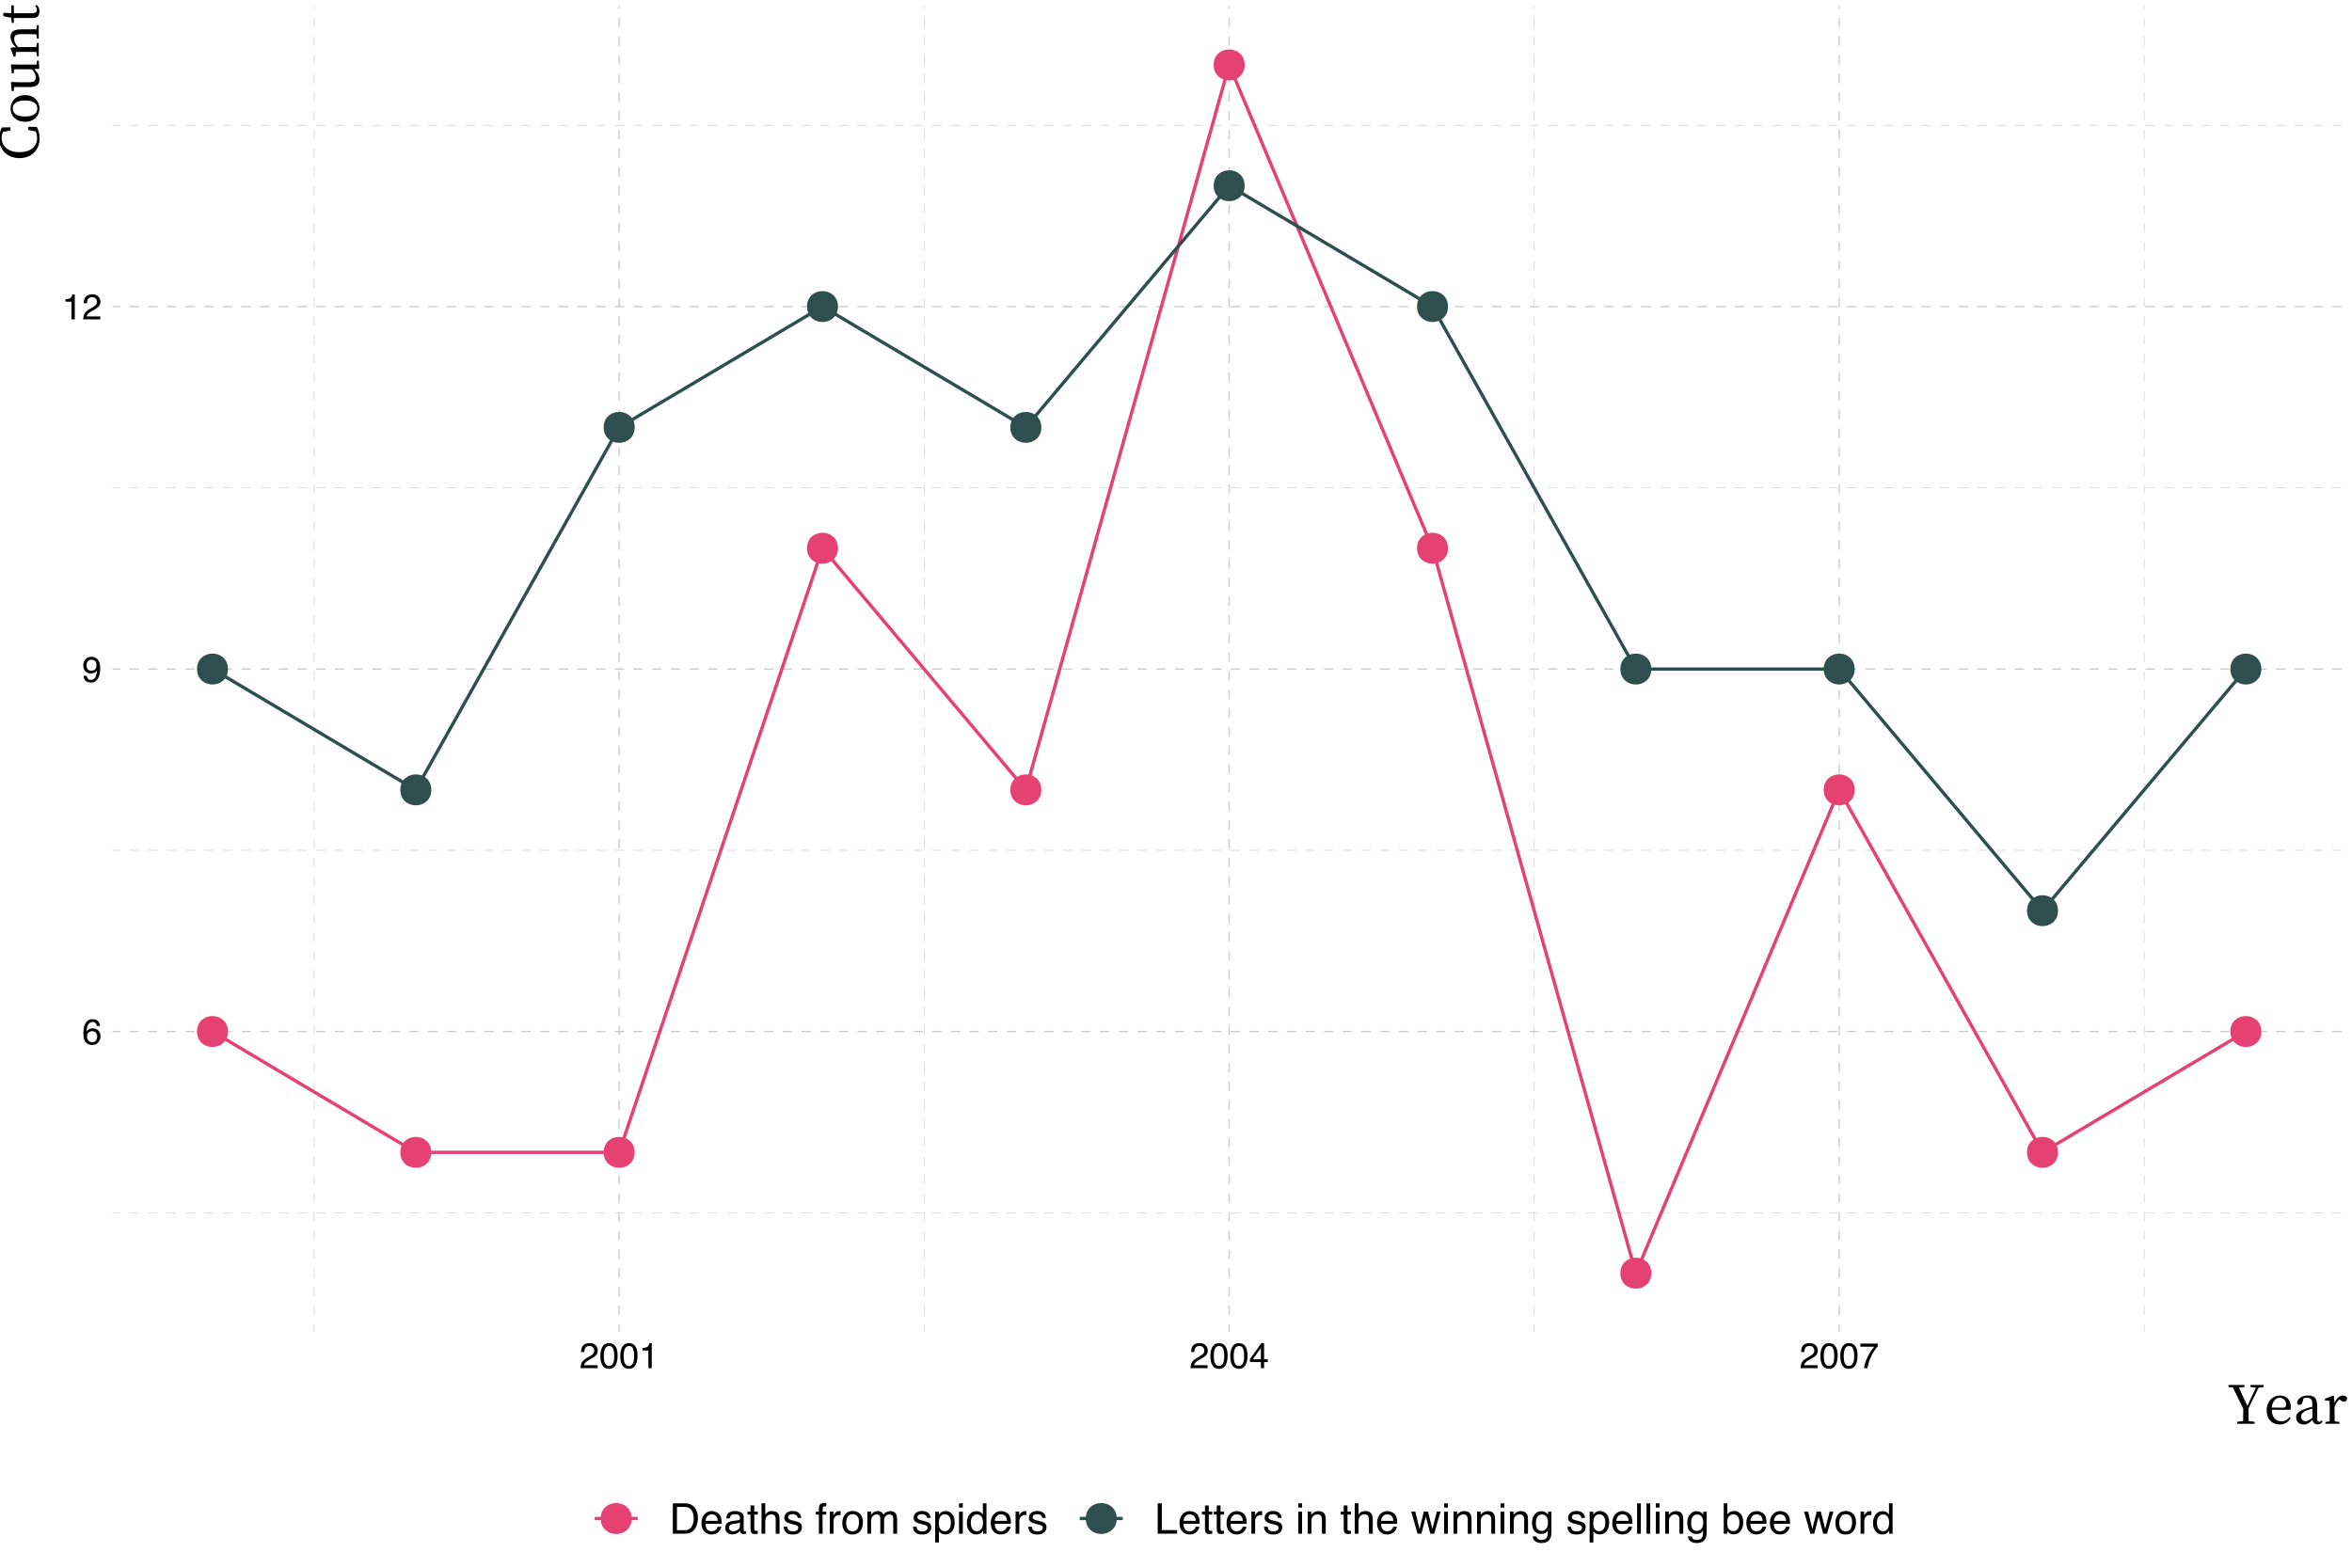 <?xml version="1.0" encoding="UTF-8"?>
<svg xmlns="http://www.w3.org/2000/svg" xmlns:xlink="http://www.w3.org/1999/xlink" width="756pt" height="504pt" viewBox="0 0 756 504" version="1.1">
<defs>
<g>
<symbol overflow="visible" id="glyph0-0">
<path style="stroke:none;" d="M 0.375 0 L 0.375 -8.25 L 6.922 -8.25 L 6.922 0 Z M 5.891 -1.031 L 5.891 -7.219 L 1.406 -7.219 L 1.406 -1.031 Z M 5.891 -1.031 "/>
</symbol>
<symbol overflow="visible" id="glyph0-1">
<path style="stroke:none;" d="M 3.359 -8.078 C 4.266 -8.078 4.891 -7.844 5.234 -7.375 C 5.586 -6.906 5.766 -6.426 5.766 -5.938 L 4.766 -5.938 C 4.711 -6.25 4.617 -6.5 4.484 -6.688 C 4.242 -7.02 3.875 -7.188 3.375 -7.188 C 2.812 -7.188 2.363 -6.926 2.031 -6.406 C 1.695 -5.883 1.516 -5.133 1.484 -4.156 C 1.711 -4.5 2.004 -4.754 2.359 -4.922 C 2.672 -5.078 3.031 -5.156 3.438 -5.156 C 4.102 -5.156 4.688 -4.938 5.188 -4.5 C 5.695 -4.07 5.953 -3.43 5.953 -2.578 C 5.953 -1.848 5.711 -1.203 5.234 -0.641 C 4.754 -0.078 4.078 0.203 3.203 0.203 C 2.453 0.203 1.801 -0.078 1.25 -0.641 C 0.707 -1.211 0.438 -2.176 0.438 -3.531 C 0.438 -4.531 0.555 -5.379 0.797 -6.078 C 1.266 -7.41 2.117 -8.078 3.359 -8.078 Z M 3.297 -0.688 C 3.828 -0.688 4.223 -0.863 4.484 -1.219 C 4.742 -1.582 4.875 -2.008 4.875 -2.5 C 4.875 -2.906 4.754 -3.297 4.516 -3.672 C 4.285 -4.047 3.859 -4.234 3.234 -4.234 C 2.805 -4.234 2.426 -4.086 2.094 -3.797 C 1.77 -3.504 1.609 -3.07 1.609 -2.5 C 1.609 -1.988 1.754 -1.555 2.047 -1.203 C 2.348 -0.859 2.766 -0.688 3.297 -0.688 Z M 3.297 -0.688 "/>
</symbol>
<symbol overflow="visible" id="glyph0-2">
<path style="stroke:none;" d="M 1.531 -1.938 C 1.562 -1.383 1.773 -1 2.172 -0.781 C 2.379 -0.676 2.613 -0.625 2.875 -0.625 C 3.352 -0.625 3.758 -0.82 4.094 -1.219 C 4.438 -1.625 4.68 -2.441 4.828 -3.672 C 4.609 -3.316 4.332 -3.066 4 -2.922 C 3.664 -2.773 3.305 -2.703 2.922 -2.703 C 2.148 -2.703 1.535 -2.941 1.078 -3.422 C 0.629 -3.91 0.406 -4.535 0.406 -5.297 C 0.406 -6.023 0.629 -6.664 1.078 -7.219 C 1.523 -7.77 2.18 -8.047 3.047 -8.047 C 4.223 -8.047 5.031 -7.52 5.469 -6.469 C 5.719 -5.883 5.844 -5.16 5.844 -4.297 C 5.844 -3.305 5.695 -2.43 5.406 -1.672 C 4.914 -0.41 4.082 0.219 2.906 0.219 C 2.125 0.219 1.523 0.016 1.109 -0.391 C 0.703 -0.805 0.5 -1.32 0.5 -1.938 Z M 3.062 -3.594 C 3.457 -3.594 3.82 -3.723 4.156 -3.984 C 4.488 -4.254 4.656 -4.719 4.656 -5.375 C 4.656 -5.969 4.504 -6.406 4.203 -6.688 C 3.91 -6.977 3.535 -7.125 3.078 -7.125 C 2.578 -7.125 2.18 -6.957 1.891 -6.625 C 1.598 -6.301 1.453 -5.863 1.453 -5.312 C 1.453 -4.781 1.578 -4.359 1.828 -4.047 C 2.086 -3.742 2.5 -3.594 3.062 -3.594 Z M 3.062 -3.594 "/>
</symbol>
<symbol overflow="visible" id="glyph0-3">
<path style="stroke:none;" d="M 1.094 -5.688 L 1.094 -6.469 C 1.832 -6.539 2.344 -6.66 2.625 -6.828 C 2.914 -6.992 3.133 -7.383 3.281 -8 L 4.078 -8 L 4.078 0 L 3 0 L 3 -5.688 Z M 1.094 -5.688 "/>
</symbol>
<symbol overflow="visible" id="glyph0-4">
<path style="stroke:none;" d="M 0.359 0 C 0.398 -0.688 0.539 -1.285 0.781 -1.797 C 1.031 -2.316 1.52 -2.785 2.25 -3.203 L 3.328 -3.828 C 3.805 -4.109 4.145 -4.348 4.344 -4.547 C 4.645 -4.859 4.797 -5.211 4.797 -5.609 C 4.797 -6.078 4.656 -6.445 4.375 -6.719 C 4.094 -7 3.719 -7.141 3.25 -7.141 C 2.562 -7.141 2.082 -6.879 1.812 -6.359 C 1.676 -6.078 1.598 -5.688 1.578 -5.188 L 0.562 -5.188 C 0.57 -5.883 0.695 -6.457 0.938 -6.906 C 1.375 -7.676 2.148 -8.062 3.266 -8.062 C 4.18 -8.062 4.852 -7.812 5.281 -7.312 C 5.707 -6.82 5.922 -6.27 5.922 -5.656 C 5.922 -5.008 5.691 -4.461 5.234 -4.016 C 4.973 -3.742 4.504 -3.422 3.828 -3.047 L 3.062 -2.609 C 2.695 -2.41 2.41 -2.219 2.203 -2.031 C 1.828 -1.707 1.586 -1.348 1.484 -0.953 L 5.875 -0.953 L 5.875 0 Z M 0.359 0 "/>
</symbol>
<symbol overflow="visible" id="glyph0-5">
<path style="stroke:none;" d="M 3.109 -8.047 C 4.148 -8.047 4.906 -7.613 5.375 -6.75 C 5.727 -6.094 5.906 -5.188 5.906 -4.031 C 5.906 -2.938 5.742 -2.031 5.422 -1.312 C 4.953 -0.289 4.18 0.219 3.109 0.219 C 2.141 0.219 1.422 -0.195 0.953 -1.031 C 0.555 -1.738 0.359 -2.68 0.359 -3.859 C 0.359 -4.773 0.477 -5.555 0.719 -6.203 C 1.156 -7.43 1.953 -8.047 3.109 -8.047 Z M 3.094 -0.703 C 3.625 -0.703 4.039 -0.93 4.344 -1.391 C 4.656 -1.859 4.812 -2.727 4.812 -4 C 4.812 -4.906 4.695 -5.648 4.469 -6.234 C 4.25 -6.828 3.816 -7.125 3.172 -7.125 C 2.578 -7.125 2.141 -6.844 1.859 -6.281 C 1.586 -5.727 1.453 -4.906 1.453 -3.812 C 1.453 -3 1.539 -2.344 1.719 -1.844 C 1.988 -1.082 2.445 -0.703 3.094 -0.703 Z M 3.094 -0.703 "/>
</symbol>
<symbol overflow="visible" id="glyph0-6">
<path style="stroke:none;" d="M 3.797 -2.844 L 3.797 -6.484 L 1.219 -2.844 Z M 3.812 0 L 3.812 -1.969 L 0.297 -1.969 L 0.297 -2.953 L 3.969 -8.062 L 4.828 -8.062 L 4.828 -2.844 L 6.016 -2.844 L 6.016 -1.969 L 4.828 -1.969 L 4.828 0 Z M 3.812 0 "/>
</symbol>
<symbol overflow="visible" id="glyph0-7">
<path style="stroke:none;" d="M 6.016 -7.906 L 6.016 -7.031 C 5.754 -6.781 5.41 -6.344 4.984 -5.719 C 4.555 -5.094 4.176 -4.422 3.844 -3.703 C 3.52 -3.004 3.273 -2.367 3.109 -1.797 C 2.992 -1.422 2.852 -0.82 2.688 0 L 1.562 0 C 1.82 -1.531 2.383 -3.055 3.25 -4.578 C 3.758 -5.473 4.301 -6.242 4.875 -6.891 L 0.422 -6.891 L 0.422 -7.906 Z M 6.016 -7.906 "/>
</symbol>
<symbol overflow="visible" id="glyph1-0">
<path style="stroke:none;" d="M 1.703 2.047 L 15.297 2.047 L 15.297 -14.953 L 1.703 -14.953 Z M 8.5 -7.156 L 3.094 -14.109 L 13.906 -14.109 Z M 9.047 -6.453 L 14.453 -13.406 L 14.453 0.5 Z M 3.094 1.188 L 8.5 -5.766 L 13.906 1.188 Z M 2.547 -13.406 L 7.953 -6.453 L 2.547 0.5 Z M 2.547 -13.406 "/>
</symbol>
<symbol overflow="visible" id="glyph1-1">
<path style="stroke:none;" d="M 9.984 -11.594 L 11.594 -11.812 L 11.594 -12.469 L 7.375 -12.469 L 7.375 -11.812 L 9.125 -11.594 L 6.375 -5.766 L 3.656 -11.625 L 5.469 -11.812 L 5.469 -12.469 L 0.312 -12.469 L 0.312 -11.812 L 1.719 -11.656 L 5.062 -4.859 C 5.062 -3.281 5.062 -2.047 5.031 -0.844 L 3.109 -0.641 L 3.109 0 L 8.703 0 L 8.703 -0.641 L 6.781 -0.844 C 6.75 -2.078 6.75 -3.328 6.75 -4.938 Z M 9.984 -11.594 "/>
</symbol>
<symbol overflow="visible" id="glyph1-2">
<path style="stroke:none;" d="M 2.484 -5.203 C 2.672 -7.406 3.875 -8.359 5.016 -8.359 C 6.219 -8.359 7.078 -7.359 7.078 -6.203 C 7.078 -5.594 6.891 -5.172 6.062 -5.172 Z M 8.453 -4.484 C 8.531 -4.75 8.578 -5.094 8.578 -5.531 C 8.578 -7.719 7.109 -9.078 5.094 -9.078 C 2.812 -9.078 0.828 -7.219 0.828 -4.359 C 0.828 -1.438 2.531 0.234 5.031 0.234 C 6.688 0.234 7.875 -0.578 8.547 -1.891 L 8.172 -2.141 C 7.516 -1.344 6.781 -0.797 5.562 -0.797 C 3.734 -0.797 2.5 -2.047 2.469 -4.5 Z M 8.453 -4.484 "/>
</symbol>
<symbol overflow="visible" id="glyph1-3">
<path style="stroke:none;" d="M 6.062 -1.938 C 5.031 -1.125 4.609 -0.844 3.938 -0.844 C 3.078 -0.844 2.438 -1.297 2.438 -2.297 C 2.438 -2.969 2.719 -3.703 4.359 -4.328 C 4.766 -4.484 5.406 -4.703 6.062 -4.891 Z M 9.031 -1.109 C 8.781 -0.812 8.578 -0.641 8.281 -0.641 C 7.859 -0.641 7.594 -0.953 7.594 -1.844 L 7.594 -5.875 C 7.594 -8.188 6.656 -9.078 4.703 -9.078 C 2.781 -9.078 1.422 -8.219 1.109 -6.781 C 1.156 -6.328 1.422 -6.062 1.938 -6.062 C 2.406 -6.062 2.719 -6.359 2.875 -6.938 L 3.234 -8.219 C 3.625 -8.312 3.969 -8.359 4.281 -8.359 C 5.547 -8.359 6.062 -7.891 6.062 -6.047 L 6.062 -5.469 C 5.328 -5.297 4.516 -5.078 3.922 -4.859 C 1.5 -4 0.844 -3.172 0.844 -2.047 C 0.844 -0.547 1.953 0.234 3.312 0.234 C 4.438 0.234 5.078 -0.25 6.109 -1.266 C 6.25 -0.359 6.844 0.203 7.766 0.203 C 8.422 0.203 8.938 -0.047 9.359 -0.75 Z M 9.031 -1.109 "/>
</symbol>
<symbol overflow="visible" id="glyph1-4">
<path style="stroke:none;" d="M 3.5 -8.891 L 3.25 -9.062 L 0.625 -8.047 L 0.625 -7.484 L 2.109 -7.328 C 2.141 -6.578 2.156 -5.938 2.156 -4.875 L 2.156 -3.906 C 2.156 -3.047 2.141 -1.719 2.125 -0.781 L 0.766 -0.578 L 0.766 0 L 5.281 0 L 5.281 -0.578 L 3.734 -0.797 C 3.719 -1.75 3.703 -3.047 3.703 -3.906 L 3.703 -5.375 C 4.062 -6.516 4.562 -7.281 5.328 -7.844 L 5.547 -7.641 C 5.906 -7.312 6.25 -7.109 6.703 -7.109 C 7.453 -7.109 7.75 -7.594 7.75 -8.375 C 7.531 -8.828 6.984 -9.078 6.406 -9.078 C 5.375 -9.078 4.297 -8.172 3.688 -6.641 Z M 3.5 -8.891 "/>
</symbol>
<symbol overflow="visible" id="glyph2-0">
<path style="stroke:none;" d="M 2.047 -1.703 L 2.047 -15.297 L -14.953 -15.297 L -14.953 -1.703 Z M -7.156 -8.5 L -14.109 -3.094 L -14.109 -13.906 Z M -6.453 -9.047 L -13.406 -14.453 L 0.5 -14.453 Z M 1.188 -3.094 L -5.766 -8.5 L 1.188 -13.906 Z M -13.406 -2.547 L -6.453 -7.953 L 0.5 -2.547 Z M -13.406 -2.547 "/>
</symbol>
<symbol overflow="visible" id="glyph2-1">
<path style="stroke:none;" d="M -3.359 -9.969 L -1 -9.5 C -0.656 -8.781 -0.547 -8.062 -0.547 -7.359 C -0.547 -4.688 -2.516 -2.828 -6.234 -2.828 C -9.938 -2.828 -11.938 -4.859 -11.938 -7.422 C -11.938 -8.062 -11.797 -8.688 -11.469 -9.328 L -9.094 -9.797 L -9.094 -10.812 L -11.828 -10.781 C -12.547 -9.547 -12.75 -8.297 -12.75 -7.219 C -12.75 -3.594 -10.047 -0.906 -6.234 -0.906 C -2.359 -0.906 0.266 -3.469 0.266 -7.219 C 0.266 -8.547 0 -9.797 -0.625 -10.953 L -3.359 -10.984 Z M -3.359 -9.969 "/>
</symbol>
<symbol overflow="visible" id="glyph2-2">
<path style="stroke:none;" d="M 0.234 -5.094 C 0.234 -7.281 -1.312 -9.391 -4.391 -9.391 C -7.484 -9.391 -9.078 -7.266 -9.078 -5.094 C -9.078 -2.922 -7.469 -0.828 -4.391 -0.828 C -1.328 -0.828 0.234 -2.906 0.234 -5.094 Z M -0.469 -5.094 C -0.469 -3.469 -1.812 -2.531 -4.391 -2.531 C -6.969 -2.531 -8.359 -3.469 -8.359 -5.094 C -8.359 -6.719 -6.969 -7.672 -4.391 -7.672 C -1.812 -7.672 -0.469 -6.719 -0.469 -5.094 Z M -0.469 -5.094 "/>
</symbol>
<symbol overflow="visible" id="glyph2-3">
<path style="stroke:none;" d="M -0.766 -9 L -6.141 -9 L -8.766 -9.047 L -8.953 -8.875 L -8.672 -6.188 L -8.109 -6.188 L -7.859 -7.516 L -2.188 -7.469 C -1.375 -6.641 -0.969 -5.766 -0.969 -4.859 C -0.969 -3.844 -1.547 -3.312 -3.219 -3.312 L -6.141 -3.312 L -8.766 -3.406 L -8.953 -3.219 L -8.688 -0.469 L -8.141 -0.469 L -7.875 -1.812 L -3.125 -1.766 C -0.641 -1.75 0.234 -2.688 0.234 -4.203 C 0.234 -5.375 -0.359 -6.562 -1.531 -7.516 L 0.156 -7.688 L 0 -10.266 L -0.562 -10.266 Z M -0.766 -9 "/>
</symbol>
<symbol overflow="visible" id="glyph2-4">
<path style="stroke:none;" d="M -0.781 -9.422 C -1.719 -9.406 -3.016 -9.391 -3.906 -9.391 L -5.688 -9.391 C -8.094 -9.391 -9.078 -8.578 -9.078 -7 C -9.078 -5.844 -8.422 -4.609 -7.359 -3.656 L -8.891 -3.5 L -9.062 -3.25 L -8.047 -0.625 L -7.484 -0.625 L -7.328 -2.109 C -6.578 -2.141 -5.938 -2.156 -4.875 -2.156 L -3.906 -2.156 C -3.047 -2.156 -1.734 -2.141 -0.781 -2.125 L -0.578 -0.75 L 0 -0.75 L 0 -5.031 L -0.578 -5.031 L -0.781 -3.734 C -1.734 -3.719 -3.047 -3.703 -3.906 -3.703 L -6.656 -3.703 C -7.547 -4.672 -7.906 -5.469 -7.906 -6.312 C -7.906 -7.391 -7.328 -7.859 -5.641 -7.859 L -3.906 -7.859 C -3.016 -7.859 -1.719 -7.844 -0.781 -7.812 L -0.578 -6.438 L 0 -6.438 L 0 -10.734 L -0.578 -10.734 Z M -0.781 -9.422 "/>
</symbol>
<symbol overflow="visible" id="glyph2-5">
<path style="stroke:none;" d="M -1.141 -5.641 C -0.781 -5.156 -0.609 -4.812 -0.609 -4.375 C -0.609 -3.703 -1.016 -3.297 -2 -3.297 L -8 -3.297 L -8 -5.812 L -8.828 -5.812 L -8.828 -3.312 L -11.391 -3.422 L -11.391 -2.344 L -8.875 -1.859 L -8.672 -0.188 L -8 -0.188 L -8 -1.766 L -3.484 -1.766 C -2.781 -1.766 -2.375 -1.75 -1.938 -1.75 C -0.438 -1.75 0.234 -2.531 0.234 -3.859 C 0.234 -4.812 -0.125 -5.547 -0.719 -6.016 Z M -1.141 -5.641 "/>
</symbol>
<symbol overflow="visible" id="glyph3-0">
<path style="stroke:none;" d="M 0.438 0 L 0.438 -9.75 L 8.172 -9.75 L 8.172 0 Z M 6.953 -1.219 L 6.953 -8.531 L 1.656 -8.531 L 1.656 -1.219 Z M 6.953 -1.219 "/>
</symbol>
<symbol overflow="visible" id="glyph3-1">
<path style="stroke:none;" d="M 4.781 -1.125 C 5.227 -1.125 5.594 -1.172 5.875 -1.266 C 6.395 -1.441 6.816 -1.773 7.141 -2.266 C 7.398 -2.66 7.586 -3.164 7.703 -3.781 C 7.773 -4.145 7.812 -4.484 7.812 -4.797 C 7.812 -6.004 7.566 -6.941 7.078 -7.609 C 6.598 -8.273 5.828 -8.609 4.766 -8.609 L 2.422 -8.609 L 2.422 -1.125 Z M 1.094 -9.75 L 5.047 -9.75 C 6.391 -9.75 7.43 -9.273 8.172 -8.328 C 8.828 -7.461 9.156 -6.363 9.156 -5.031 C 9.156 -3.988 8.957 -3.051 8.562 -2.219 C 7.883 -0.738 6.707 0 5.031 0 L 1.094 0 Z M 1.094 -9.75 "/>
</symbol>
<symbol overflow="visible" id="glyph3-2">
<path style="stroke:none;" d="M 3.844 -7.266 C 4.344 -7.266 4.828 -7.145 5.297 -6.906 C 5.773 -6.676 6.141 -6.375 6.391 -6 C 6.629 -5.633 6.785 -5.211 6.859 -4.734 C 6.93 -4.41 6.969 -3.891 6.969 -3.172 L 1.766 -3.172 C 1.785 -2.453 1.953 -1.875 2.266 -1.438 C 2.586 -1 3.082 -0.781 3.75 -0.781 C 4.375 -0.781 4.875 -0.988 5.25 -1.406 C 5.457 -1.645 5.602 -1.922 5.688 -2.234 L 6.875 -2.234 C 6.844 -1.973 6.738 -1.68 6.562 -1.359 C 6.383 -1.035 6.188 -0.773 5.969 -0.578 C 5.602 -0.223 5.156 0.016 4.625 0.141 C 4.332 0.211 4.008 0.25 3.656 0.25 C 2.77 0.25 2.02 -0.066 1.406 -0.703 C 0.789 -1.348 0.484 -2.254 0.484 -3.422 C 0.484 -4.555 0.789 -5.477 1.406 -6.188 C 2.031 -6.906 2.844 -7.266 3.844 -7.266 Z M 5.734 -4.125 C 5.691 -4.645 5.582 -5.055 5.406 -5.359 C 5.07 -5.93 4.523 -6.219 3.766 -6.219 C 3.211 -6.219 2.75 -6.02 2.375 -5.625 C 2.008 -5.227 1.816 -4.727 1.797 -4.125 Z M 3.719 -7.281 Z M 3.719 -7.281 "/>
</symbol>
<symbol overflow="visible" id="glyph3-3">
<path style="stroke:none;" d="M 1.797 -1.891 C 1.797 -1.547 1.922 -1.273 2.172 -1.078 C 2.422 -0.879 2.719 -0.781 3.062 -0.781 C 3.488 -0.781 3.895 -0.875 4.281 -1.062 C 4.945 -1.383 5.281 -1.914 5.281 -2.656 L 5.281 -3.625 C 5.133 -3.531 4.945 -3.453 4.719 -3.391 C 4.488 -3.328 4.266 -3.281 4.047 -3.25 L 3.312 -3.156 C 2.883 -3.102 2.562 -3.016 2.344 -2.891 C 1.977 -2.68 1.797 -2.348 1.797 -1.891 Z M 4.688 -4.312 C 4.957 -4.344 5.141 -4.457 5.234 -4.656 C 5.285 -4.758 5.312 -4.91 5.312 -5.109 C 5.312 -5.516 5.164 -5.805 4.875 -5.984 C 4.594 -6.172 4.18 -6.266 3.641 -6.266 C 3.016 -6.266 2.57 -6.098 2.312 -5.766 C 2.164 -5.578 2.07 -5.301 2.031 -4.938 L 0.906 -4.938 C 0.926 -5.812 1.207 -6.422 1.75 -6.766 C 2.301 -7.109 2.938 -7.281 3.656 -7.281 C 4.5 -7.281 5.18 -7.117 5.703 -6.797 C 6.223 -6.484 6.484 -5.988 6.484 -5.312 L 6.484 -1.219 C 6.484 -1.094 6.504 -0.992 6.547 -0.922 C 6.598 -0.848 6.707 -0.812 6.875 -0.812 C 6.926 -0.812 6.984 -0.812 7.047 -0.812 C 7.117 -0.82 7.191 -0.832 7.266 -0.844 L 7.266 0.031 C 7.078 0.082 6.938 0.113 6.844 0.125 C 6.75 0.145 6.613 0.156 6.438 0.156 C 6.031 0.156 5.734 0.008 5.547 -0.281 C 5.453 -0.438 5.383 -0.656 5.344 -0.938 C 5.102 -0.625 4.754 -0.348 4.297 -0.109 C 3.836 0.117 3.332 0.234 2.781 0.234 C 2.125 0.234 1.586 0.035 1.172 -0.359 C 0.754 -0.766 0.547 -1.266 0.547 -1.859 C 0.547 -2.523 0.75 -3.035 1.156 -3.391 C 1.57 -3.754 2.113 -3.977 2.781 -4.062 Z M 3.703 -7.281 Z M 3.703 -7.281 "/>
</symbol>
<symbol overflow="visible" id="glyph3-4">
<path style="stroke:none;" d="M 1.109 -9.094 L 2.328 -9.094 L 2.328 -7.109 L 3.453 -7.109 L 3.453 -6.141 L 2.328 -6.141 L 2.328 -1.5 C 2.328 -1.25 2.41 -1.082 2.578 -1 C 2.672 -0.945 2.828 -0.922 3.047 -0.922 C 3.098 -0.922 3.156 -0.922 3.219 -0.922 C 3.289 -0.922 3.367 -0.926 3.453 -0.938 L 3.453 0 C 3.316 0.039 3.176 0.066 3.031 0.078 C 2.883 0.098 2.723 0.109 2.547 0.109 C 1.992 0.109 1.613 -0.031 1.406 -0.312 C 1.207 -0.602 1.109 -0.973 1.109 -1.422 L 1.109 -6.141 L 0.156 -6.141 L 0.156 -7.109 L 1.109 -7.109 Z M 1.109 -9.094 "/>
</symbol>
<symbol overflow="visible" id="glyph3-5">
<path style="stroke:none;" d="M 0.875 -9.781 L 2.078 -9.781 L 2.078 -6.141 C 2.359 -6.504 2.609 -6.758 2.828 -6.906 C 3.211 -7.156 3.695 -7.281 4.281 -7.281 C 5.312 -7.281 6.008 -6.922 6.375 -6.203 C 6.57 -5.805 6.672 -5.258 6.672 -4.562 L 6.672 0 L 5.438 0 L 5.438 -4.484 C 5.438 -5.004 5.375 -5.383 5.25 -5.625 C 5.031 -6.02 4.617 -6.219 4.016 -6.219 C 3.523 -6.219 3.078 -6.047 2.672 -5.703 C 2.273 -5.359 2.078 -4.711 2.078 -3.766 L 2.078 0 L 0.875 0 Z M 0.875 -9.781 "/>
</symbol>
<symbol overflow="visible" id="glyph3-6">
<path style="stroke:none;" d="M 1.594 -2.234 C 1.625 -1.836 1.723 -1.531 1.891 -1.312 C 2.191 -0.926 2.711 -0.734 3.453 -0.734 C 3.891 -0.734 4.273 -0.828 4.609 -1.016 C 4.953 -1.211 5.125 -1.516 5.125 -1.922 C 5.125 -2.223 4.988 -2.453 4.719 -2.609 C 4.539 -2.711 4.203 -2.828 3.703 -2.953 L 2.75 -3.188 C 2.145 -3.344 1.695 -3.516 1.406 -3.703 C 0.895 -4.023 0.641 -4.469 0.641 -5.031 C 0.641 -5.707 0.879 -6.254 1.359 -6.672 C 1.848 -7.086 2.5 -7.297 3.312 -7.297 C 4.383 -7.297 5.16 -6.984 5.641 -6.359 C 5.93 -5.953 6.07 -5.52 6.062 -5.062 L 4.938 -5.062 C 4.914 -5.332 4.82 -5.578 4.656 -5.797 C 4.375 -6.109 3.895 -6.266 3.219 -6.266 C 2.77 -6.266 2.43 -6.176 2.203 -6 C 1.973 -5.832 1.859 -5.609 1.859 -5.328 C 1.859 -5.016 2.008 -4.77 2.312 -4.594 C 2.488 -4.477 2.75 -4.379 3.094 -4.297 L 3.891 -4.109 C 4.742 -3.898 5.316 -3.695 5.609 -3.5 C 6.078 -3.195 6.312 -2.719 6.312 -2.062 C 6.312 -1.426 6.066 -0.879 5.578 -0.422 C 5.098 0.035 4.367 0.266 3.391 0.266 C 2.336 0.266 1.586 0.023 1.141 -0.453 C 0.703 -0.93 0.469 -1.523 0.438 -2.234 Z M 3.359 -7.281 Z M 3.359 -7.281 "/>
</symbol>
<symbol overflow="visible" id="glyph3-7">
<path style="stroke:none;" d=""/>
</symbol>
<symbol overflow="visible" id="glyph3-8">
<path style="stroke:none;" d="M 1.172 -8.188 C 1.191 -8.688 1.281 -9.051 1.438 -9.281 C 1.719 -9.688 2.254 -9.891 3.047 -9.891 C 3.117 -9.891 3.195 -9.883 3.281 -9.875 C 3.363 -9.875 3.453 -9.867 3.547 -9.859 L 3.547 -8.781 C 3.422 -8.781 3.332 -8.781 3.281 -8.781 C 3.227 -8.789 3.176 -8.797 3.125 -8.797 C 2.758 -8.797 2.539 -8.703 2.469 -8.516 C 2.406 -8.328 2.375 -7.848 2.375 -7.078 L 3.547 -7.078 L 3.547 -6.141 L 2.359 -6.141 L 2.359 0 L 1.172 0 L 1.172 -6.141 L 0.188 -6.141 L 0.188 -7.078 L 1.172 -7.078 Z M 1.172 -8.188 "/>
</symbol>
<symbol overflow="visible" id="glyph3-9">
<path style="stroke:none;" d="M 0.906 -7.109 L 2.047 -7.109 L 2.047 -5.875 C 2.141 -6.113 2.363 -6.406 2.719 -6.75 C 3.082 -7.094 3.504 -7.266 3.984 -7.266 C 4.004 -7.266 4.039 -7.258 4.094 -7.25 C 4.145 -7.25 4.238 -7.242 4.375 -7.234 L 4.375 -5.969 C 4.301 -5.988 4.234 -6 4.172 -6 C 4.109 -6 4.039 -6 3.969 -6 C 3.375 -6 2.914 -5.805 2.594 -5.422 C 2.27 -5.035 2.109 -4.594 2.109 -4.094 L 2.109 0 L 0.906 0 Z M 0.906 -7.109 "/>
</symbol>
<symbol overflow="visible" id="glyph3-10">
<path style="stroke:none;" d="M 3.703 -0.766 C 4.492 -0.766 5.035 -1.062 5.328 -1.656 C 5.617 -2.258 5.766 -2.93 5.766 -3.672 C 5.766 -4.336 5.66 -4.879 5.453 -5.297 C 5.109 -5.941 4.523 -6.266 3.703 -6.266 C 2.973 -6.266 2.441 -5.984 2.109 -5.422 C 1.785 -4.867 1.625 -4.203 1.625 -3.422 C 1.625 -2.66 1.785 -2.023 2.109 -1.516 C 2.441 -1.016 2.973 -0.766 3.703 -0.766 Z M 3.75 -7.312 C 4.664 -7.312 5.438 -7.004 6.062 -6.391 C 6.695 -5.785 7.016 -4.891 7.016 -3.703 C 7.016 -2.555 6.734 -1.609 6.172 -0.859 C 5.617 -0.109 4.754 0.266 3.578 0.266 C 2.609 0.266 1.832 -0.062 1.25 -0.719 C 0.676 -1.383 0.391 -2.281 0.391 -3.406 C 0.391 -4.594 0.691 -5.539 1.297 -6.25 C 1.898 -6.957 2.719 -7.312 3.75 -7.312 Z M 3.703 -7.281 Z M 3.703 -7.281 "/>
</symbol>
<symbol overflow="visible" id="glyph3-11">
<path style="stroke:none;" d="M 0.875 -7.109 L 2.062 -7.109 L 2.062 -6.094 C 2.344 -6.445 2.598 -6.703 2.828 -6.859 C 3.223 -7.129 3.672 -7.266 4.172 -7.266 C 4.734 -7.266 5.188 -7.125 5.531 -6.844 C 5.727 -6.688 5.906 -6.453 6.062 -6.141 C 6.332 -6.523 6.645 -6.805 7 -6.984 C 7.363 -7.172 7.766 -7.266 8.203 -7.266 C 9.16 -7.266 9.812 -6.922 10.156 -6.234 C 10.344 -5.859 10.438 -5.359 10.438 -4.734 L 10.438 0 L 9.203 0 L 9.203 -4.938 C 9.203 -5.414 9.082 -5.738 8.844 -5.906 C 8.602 -6.082 8.316 -6.172 7.984 -6.172 C 7.516 -6.172 7.109 -6.016 6.766 -5.703 C 6.43 -5.391 6.266 -4.867 6.266 -4.141 L 6.266 0 L 5.047 0 L 5.047 -4.641 C 5.047 -5.117 4.988 -5.469 4.875 -5.688 C 4.688 -6.02 4.348 -6.188 3.859 -6.188 C 3.398 -6.188 2.988 -6.008 2.625 -5.656 C 2.258 -5.312 2.078 -4.68 2.078 -3.766 L 2.078 0 L 0.875 0 Z M 0.875 -7.109 "/>
</symbol>
<symbol overflow="visible" id="glyph3-12">
<path style="stroke:none;" d="M 3.875 -0.797 C 4.438 -0.797 4.898 -1.031 5.266 -1.5 C 5.641 -1.969 5.828 -2.664 5.828 -3.594 C 5.828 -4.164 5.742 -4.656 5.578 -5.062 C 5.266 -5.844 4.695 -6.234 3.875 -6.234 C 3.051 -6.234 2.484 -5.816 2.172 -4.984 C 2.016 -4.547 1.938 -3.988 1.938 -3.312 C 1.938 -2.758 2.016 -2.289 2.172 -1.906 C 2.484 -1.164 3.051 -0.797 3.875 -0.797 Z M 0.781 -7.078 L 1.938 -7.078 L 1.938 -6.141 C 2.176 -6.461 2.441 -6.711 2.734 -6.891 C 3.129 -7.148 3.602 -7.281 4.156 -7.281 C 4.957 -7.281 5.641 -6.969 6.203 -6.344 C 6.766 -5.727 7.047 -4.848 7.047 -3.703 C 7.047 -2.16 6.641 -1.055 5.828 -0.391 C 5.316 0.023 4.719 0.234 4.031 0.234 C 3.5 0.234 3.051 0.117 2.688 -0.109 C 2.477 -0.242 2.242 -0.473 1.984 -0.797 L 1.984 2.828 L 0.781 2.828 Z M 0.781 -7.078 "/>
</symbol>
<symbol overflow="visible" id="glyph3-13">
<path style="stroke:none;" d="M 0.875 -7.078 L 2.094 -7.078 L 2.094 0 L 0.875 0 Z M 0.875 -9.75 L 2.094 -9.75 L 2.094 -8.391 L 0.875 -8.391 Z M 0.875 -9.75 "/>
</symbol>
<symbol overflow="visible" id="glyph3-14">
<path style="stroke:none;" d="M 1.641 -3.469 C 1.641 -2.707 1.801 -2.07 2.125 -1.562 C 2.445 -1.051 2.961 -0.797 3.672 -0.797 C 4.223 -0.797 4.676 -1.031 5.031 -1.5 C 5.383 -1.977 5.562 -2.66 5.562 -3.547 C 5.562 -4.453 5.379 -5.117 5.016 -5.547 C 4.648 -5.973 4.195 -6.188 3.656 -6.188 C 3.051 -6.188 2.562 -5.957 2.188 -5.5 C 1.82 -5.039 1.641 -4.363 1.641 -3.469 Z M 3.438 -7.234 C 3.977 -7.234 4.43 -7.117 4.797 -6.891 C 5.016 -6.754 5.254 -6.52 5.516 -6.188 L 5.516 -9.781 L 6.672 -9.781 L 6.672 0 L 5.594 0 L 5.594 -0.984 C 5.312 -0.547 4.977 -0.227 4.594 -0.031 C 4.219 0.156 3.785 0.25 3.297 0.25 C 2.504 0.25 1.816 -0.082 1.234 -0.75 C 0.66 -1.414 0.375 -2.301 0.375 -3.406 C 0.375 -4.438 0.633 -5.332 1.156 -6.094 C 1.688 -6.852 2.445 -7.234 3.438 -7.234 Z M 3.438 -7.234 "/>
</symbol>
<symbol overflow="visible" id="glyph3-15">
<path style="stroke:none;" d="M 1.031 -9.75 L 2.359 -9.75 L 2.359 -1.156 L 7.297 -1.156 L 7.297 0 L 1.031 0 Z M 1.031 -9.75 "/>
</symbol>
<symbol overflow="visible" id="glyph3-16">
<path style="stroke:none;" d="M 0.875 -7.109 L 2.016 -7.109 L 2.016 -6.094 C 2.348 -6.508 2.703 -6.805 3.078 -6.984 C 3.453 -7.172 3.867 -7.266 4.328 -7.266 C 5.336 -7.266 6.02 -6.914 6.375 -6.219 C 6.57 -5.832 6.672 -5.281 6.672 -4.562 L 6.672 0 L 5.453 0 L 5.453 -4.484 C 5.453 -4.91 5.391 -5.258 5.266 -5.531 C 5.047 -5.969 4.66 -6.188 4.109 -6.188 C 3.828 -6.188 3.594 -6.16 3.406 -6.109 C 3.082 -6.004 2.797 -5.805 2.547 -5.516 C 2.348 -5.285 2.219 -5.047 2.156 -4.797 C 2.102 -4.547 2.078 -4.188 2.078 -3.719 L 2.078 0 L 0.875 0 Z M 3.688 -7.281 Z M 3.688 -7.281 "/>
</symbol>
<symbol overflow="visible" id="glyph3-17">
<path style="stroke:none;" d="M 1.422 -7.109 L 2.797 -1.5 L 4.188 -7.109 L 5.516 -7.109 L 6.922 -1.547 L 8.375 -7.109 L 9.562 -7.109 L 7.5 0 L 6.266 0 L 4.812 -5.5 L 3.406 0 L 2.172 0 L 0.125 -7.109 Z M 1.422 -7.109 "/>
</symbol>
<symbol overflow="visible" id="glyph3-18">
<path style="stroke:none;" d="M 3.391 -7.234 C 3.941 -7.234 4.426 -7.098 4.844 -6.828 C 5.07 -6.672 5.301 -6.441 5.531 -6.141 L 5.531 -7.047 L 6.641 -7.047 L 6.641 -0.578 C 6.641 0.328 6.504 1.039 6.234 1.562 C 5.742 2.52 4.812 3 3.438 3 C 2.664 3 2.02 2.828 1.5 2.484 C 0.977 2.148 0.688 1.613 0.625 0.875 L 1.844 0.875 C 1.895 1.195 2.008 1.445 2.188 1.625 C 2.457 1.883 2.879 2.016 3.453 2.016 C 4.367 2.016 4.969 1.691 5.25 1.047 C 5.426 0.672 5.504 -0.004 5.484 -0.984 C 5.242 -0.617 4.957 -0.348 4.625 -0.172 C 4.289 0.004 3.848 0.094 3.297 0.094 C 2.523 0.094 1.848 -0.176 1.266 -0.719 C 0.691 -1.27 0.406 -2.176 0.406 -3.438 C 0.406 -4.633 0.695 -5.566 1.281 -6.234 C 1.863 -6.898 2.566 -7.234 3.391 -7.234 Z M 5.531 -3.578 C 5.531 -4.461 5.348 -5.113 4.984 -5.531 C 4.629 -5.957 4.172 -6.172 3.609 -6.172 C 2.766 -6.172 2.188 -5.781 1.875 -5 C 1.719 -4.582 1.641 -4.031 1.641 -3.344 C 1.641 -2.539 1.801 -1.93 2.125 -1.516 C 2.445 -1.098 2.883 -0.891 3.438 -0.891 C 4.289 -0.891 4.895 -1.273 5.25 -2.047 C 5.438 -2.484 5.531 -2.992 5.531 -3.578 Z M 3.531 -7.281 Z M 3.531 -7.281 "/>
</symbol>
<symbol overflow="visible" id="glyph3-19">
<path style="stroke:none;" d="M 0.906 -9.75 L 2.109 -9.75 L 2.109 0 L 0.906 0 Z M 0.906 -9.75 "/>
</symbol>
<symbol overflow="visible" id="glyph3-20">
<path style="stroke:none;" d="M 0.781 -9.781 L 1.938 -9.781 L 1.938 -6.25 C 2.207 -6.582 2.52 -6.836 2.875 -7.016 C 3.238 -7.203 3.633 -7.297 4.062 -7.297 C 4.945 -7.297 5.664 -6.988 6.219 -6.375 C 6.77 -5.77 7.047 -4.875 7.047 -3.688 C 7.047 -2.562 6.77 -1.629 6.219 -0.891 C 5.676 -0.148 4.926 0.219 3.969 0.219 C 3.426 0.219 2.969 0.086 2.594 -0.172 C 2.375 -0.316 2.141 -0.562 1.891 -0.906 L 1.891 0 L 0.781 0 Z M 3.891 -0.828 C 4.535 -0.828 5.02 -1.082 5.344 -1.594 C 5.664 -2.113 5.828 -2.789 5.828 -3.625 C 5.828 -4.375 5.664 -4.992 5.344 -5.484 C 5.02 -5.973 4.547 -6.219 3.922 -6.219 C 3.379 -6.219 2.898 -6.016 2.484 -5.609 C 2.078 -5.211 1.875 -4.551 1.875 -3.625 C 1.875 -2.957 1.957 -2.414 2.125 -2 C 2.445 -1.219 3.035 -0.828 3.891 -0.828 Z M 3.891 -0.828 "/>
</symbol>
</g>
<clipPath id="clip1">
  <path d="M 35.621 1.441 L 754.559 1.441 L 754.559 428.746 L 35.621 428.746 Z M 35.621 1.441 "/>
</clipPath>
<clipPath id="clip2">
  <path d="M 35.621 389 L 754.559 389 L 754.559 391 L 35.621 391 Z M 35.621 389 "/>
</clipPath>
<clipPath id="clip3">
  <path d="M 35.621 273 L 754.559 273 L 754.559 274 L 35.621 274 Z M 35.621 273 "/>
</clipPath>
<clipPath id="clip4">
  <path d="M 35.621 156 L 754.559 156 L 754.559 157 L 35.621 157 Z M 35.621 156 "/>
</clipPath>
<clipPath id="clip5">
  <path d="M 35.621 40 L 754.559 40 L 754.559 41 L 35.621 41 Z M 35.621 40 "/>
</clipPath>
<clipPath id="clip6">
  <path d="M 100 1.441 L 102 1.441 L 102 428.746 L 100 428.746 Z M 100 1.441 "/>
</clipPath>
<clipPath id="clip7">
  <path d="M 296 1.441 L 298 1.441 L 298 428.746 L 296 428.746 Z M 296 1.441 "/>
</clipPath>
<clipPath id="clip8">
  <path d="M 493 1.441 L 494 1.441 L 494 428.746 L 493 428.746 Z M 493 1.441 "/>
</clipPath>
<clipPath id="clip9">
  <path d="M 689 1.441 L 690 1.441 L 690 428.746 L 689 428.746 Z M 689 1.441 "/>
</clipPath>
<clipPath id="clip10">
  <path d="M 35.621 331 L 754.559 331 L 754.559 332 L 35.621 332 Z M 35.621 331 "/>
</clipPath>
<clipPath id="clip11">
  <path d="M 35.621 214 L 754.559 214 L 754.559 216 L 35.621 216 Z M 35.621 214 "/>
</clipPath>
<clipPath id="clip12">
  <path d="M 35.621 98 L 754.559 98 L 754.559 99 L 35.621 99 Z M 35.621 98 "/>
</clipPath>
<clipPath id="clip13">
  <path d="M 198 1.441 L 200 1.441 L 200 428.746 L 198 428.746 Z M 198 1.441 "/>
</clipPath>
<clipPath id="clip14">
  <path d="M 394 1.441 L 396 1.441 L 396 428.746 L 394 428.746 Z M 394 1.441 "/>
</clipPath>
<clipPath id="clip15">
  <path d="M 590 1.441 L 592 1.441 L 592 428.746 L 590 428.746 Z M 590 1.441 "/>
</clipPath>
<clipPath id="clip16">
  <path d="M 35.621 1.441 L 754.559 1.441 L 754.559 428.746 L 35.621 428.746 Z M 35.621 1.441 "/>
</clipPath>
</defs>
<g id="surface4">
<rect x="0" y="0" width="756" height="504" style="fill:rgb(100%,100%,100%);fill-opacity:1;stroke:none;"/>
<rect x="0" y="0" width="756" height="504" style="fill:rgb(100%,100%,100%);fill-opacity:1;stroke:none;"/>
<g clip-path="url(#clip1)" clip-rule="nonzero">
<path style="fill:none;stroke-width:1.115;stroke-linecap:round;stroke-linejoin:round;stroke:rgb(100%,100%,100%);stroke-opacity:1;stroke-miterlimit:10;" d="M 35.621 428.742 L 754.559 428.742 L 754.559 1.438 L 35.621 1.438 Z M 35.621 428.742 "/>
</g>
<g clip-path="url(#clip2)" clip-rule="nonzero">
<path style="fill:none;stroke-width:0.213;stroke-linecap:butt;stroke-linejoin:round;stroke:rgb(80%,80%,80%);stroke-opacity:1;stroke-dasharray:3,3;stroke-miterlimit:10;" d="M 35.621 389.898 L 754.559 389.898 "/>
</g>
<g clip-path="url(#clip3)" clip-rule="nonzero">
<path style="fill:none;stroke-width:0.213;stroke-linecap:butt;stroke-linejoin:round;stroke:rgb(80%,80%,80%);stroke-opacity:1;stroke-dasharray:3,3;stroke-miterlimit:10;" d="M 35.621 273.359 L 754.559 273.359 "/>
</g>
<g clip-path="url(#clip4)" clip-rule="nonzero">
<path style="fill:none;stroke-width:0.213;stroke-linecap:butt;stroke-linejoin:round;stroke:rgb(80%,80%,80%);stroke-opacity:1;stroke-dasharray:3,3;stroke-miterlimit:10;" d="M 35.621 156.824 L 754.559 156.824 "/>
</g>
<g clip-path="url(#clip5)" clip-rule="nonzero">
<path style="fill:none;stroke-width:0.213;stroke-linecap:butt;stroke-linejoin:round;stroke:rgb(80%,80%,80%);stroke-opacity:1;stroke-dasharray:3,3;stroke-miterlimit:10;" d="M 35.621 40.285 L 754.559 40.285 "/>
</g>
<g clip-path="url(#clip6)" clip-rule="nonzero">
<path style="fill:none;stroke-width:0.213;stroke-linecap:butt;stroke-linejoin:round;stroke:rgb(80%,80%,80%);stroke-opacity:1;stroke-dasharray:3,3;stroke-miterlimit:10;" d="M 100.98 428.742 L 100.98 1.441 "/>
</g>
<g clip-path="url(#clip7)" clip-rule="nonzero">
<path style="fill:none;stroke-width:0.213;stroke-linecap:butt;stroke-linejoin:round;stroke:rgb(80%,80%,80%);stroke-opacity:1;stroke-dasharray:3,3;stroke-miterlimit:10;" d="M 297.055 428.742 L 297.055 1.441 "/>
</g>
<g clip-path="url(#clip8)" clip-rule="nonzero">
<path style="fill:none;stroke-width:0.213;stroke-linecap:butt;stroke-linejoin:round;stroke:rgb(80%,80%,80%);stroke-opacity:1;stroke-dasharray:3,3;stroke-miterlimit:10;" d="M 493.129 428.742 L 493.129 1.441 "/>
</g>
<g clip-path="url(#clip9)" clip-rule="nonzero">
<path style="fill:none;stroke-width:0.213;stroke-linecap:butt;stroke-linejoin:round;stroke:rgb(80%,80%,80%);stroke-opacity:1;stroke-dasharray:3,3;stroke-miterlimit:10;" d="M 689.203 428.742 L 689.203 1.441 "/>
</g>
<g clip-path="url(#clip10)" clip-rule="nonzero">
<path style="fill:none;stroke-width:0.427;stroke-linecap:butt;stroke-linejoin:round;stroke:rgb(80%,80%,80%);stroke-opacity:1;stroke-dasharray:3,3;stroke-miterlimit:10;" d="M 35.621 331.629 L 754.559 331.629 "/>
</g>
<g clip-path="url(#clip11)" clip-rule="nonzero">
<path style="fill:none;stroke-width:0.427;stroke-linecap:butt;stroke-linejoin:round;stroke:rgb(80%,80%,80%);stroke-opacity:1;stroke-dasharray:3,3;stroke-miterlimit:10;" d="M 35.621 215.09 L 754.559 215.09 "/>
</g>
<g clip-path="url(#clip12)" clip-rule="nonzero">
<path style="fill:none;stroke-width:0.427;stroke-linecap:butt;stroke-linejoin:round;stroke:rgb(80%,80%,80%);stroke-opacity:1;stroke-dasharray:3,3;stroke-miterlimit:10;" d="M 35.621 98.555 L 754.559 98.555 "/>
</g>
<g clip-path="url(#clip13)" clip-rule="nonzero">
<path style="fill:none;stroke-width:0.427;stroke-linecap:butt;stroke-linejoin:round;stroke:rgb(80%,80%,80%);stroke-opacity:1;stroke-dasharray:3,3;stroke-miterlimit:10;" d="M 199.016 428.742 L 199.016 1.441 "/>
</g>
<g clip-path="url(#clip14)" clip-rule="nonzero">
<path style="fill:none;stroke-width:0.427;stroke-linecap:butt;stroke-linejoin:round;stroke:rgb(80%,80%,80%);stroke-opacity:1;stroke-dasharray:3,3;stroke-miterlimit:10;" d="M 395.09 428.742 L 395.09 1.441 "/>
</g>
<g clip-path="url(#clip15)" clip-rule="nonzero">
<path style="fill:none;stroke-width:0.427;stroke-linecap:butt;stroke-linejoin:round;stroke:rgb(80%,80%,80%);stroke-opacity:1;stroke-dasharray:3,3;stroke-miterlimit:10;" d="M 591.164 428.742 L 591.164 1.441 "/>
</g>
<path style="fill:none;stroke-width:1.067;stroke-linecap:butt;stroke-linejoin:round;stroke:rgb(90.196%,25.49%,45.098%);stroke-opacity:1;stroke-miterlimit:10;" d="M 68.301 331.629 L 133.66 370.473 L 199.016 370.473 L 264.375 176.246 L 329.734 253.938 L 395.09 20.863 L 460.449 176.246 L 525.809 409.32 L 591.164 253.938 L 656.523 370.473 L 721.883 331.629 "/>
<path style="fill:none;stroke-width:1.067;stroke-linecap:butt;stroke-linejoin:round;stroke:rgb(18.431%,30.98%,30.98%);stroke-opacity:1;stroke-miterlimit:10;" d="M 68.301 215.09 L 133.66 253.938 L 199.016 137.398 L 264.375 98.555 L 329.734 137.398 L 395.09 59.707 L 460.449 98.555 L 525.809 215.09 L 591.164 215.09 L 656.523 292.781 L 721.883 215.09 "/>
<path style="fill-rule:nonzero;fill:rgb(18.431%,30.98%,30.98%);fill-opacity:1;stroke-width:0.709;stroke-linecap:round;stroke-linejoin:round;stroke:rgb(18.431%,30.98%,30.98%);stroke-opacity:1;stroke-miterlimit:10;" d="M 72.922 215.09 C 72.922 221.254 63.68 221.254 63.68 215.09 C 63.68 208.93 72.922 208.93 72.922 215.09 "/>
<path style="fill-rule:nonzero;fill:rgb(18.431%,30.98%,30.98%);fill-opacity:1;stroke-width:0.709;stroke-linecap:round;stroke-linejoin:round;stroke:rgb(18.431%,30.98%,30.98%);stroke-opacity:1;stroke-miterlimit:10;" d="M 138.281 253.938 C 138.281 260.102 129.035 260.102 129.035 253.938 C 129.035 247.773 138.281 247.773 138.281 253.938 "/>
<path style="fill-rule:nonzero;fill:rgb(18.431%,30.98%,30.98%);fill-opacity:1;stroke-width:0.709;stroke-linecap:round;stroke-linejoin:round;stroke:rgb(18.431%,30.98%,30.98%);stroke-opacity:1;stroke-miterlimit:10;" d="M 203.641 137.398 C 203.641 143.562 194.395 143.562 194.395 137.398 C 194.395 131.238 203.641 131.238 203.641 137.398 "/>
<path style="fill-rule:nonzero;fill:rgb(18.431%,30.98%,30.98%);fill-opacity:1;stroke-width:0.709;stroke-linecap:round;stroke-linejoin:round;stroke:rgb(18.431%,30.98%,30.98%);stroke-opacity:1;stroke-miterlimit:10;" d="M 268.996 98.555 C 268.996 104.719 259.754 104.719 259.754 98.555 C 259.754 92.391 268.996 92.391 268.996 98.555 "/>
<path style="fill-rule:nonzero;fill:rgb(18.431%,30.98%,30.98%);fill-opacity:1;stroke-width:0.709;stroke-linecap:round;stroke-linejoin:round;stroke:rgb(18.431%,30.98%,30.98%);stroke-opacity:1;stroke-miterlimit:10;" d="M 334.355 137.398 C 334.355 143.562 325.109 143.562 325.109 137.398 C 325.109 131.238 334.355 131.238 334.355 137.398 "/>
<path style="fill-rule:nonzero;fill:rgb(18.431%,30.98%,30.98%);fill-opacity:1;stroke-width:0.709;stroke-linecap:round;stroke-linejoin:round;stroke:rgb(18.431%,30.98%,30.98%);stroke-opacity:1;stroke-miterlimit:10;" d="M 399.715 59.707 C 399.715 65.871 390.469 65.871 390.469 59.707 C 390.469 53.547 399.715 53.547 399.715 59.707 "/>
<path style="fill-rule:nonzero;fill:rgb(18.431%,30.98%,30.98%);fill-opacity:1;stroke-width:0.709;stroke-linecap:round;stroke-linejoin:round;stroke:rgb(18.431%,30.98%,30.98%);stroke-opacity:1;stroke-miterlimit:10;" d="M 465.07 98.555 C 465.07 104.719 455.828 104.719 455.828 98.555 C 455.828 92.391 465.07 92.391 465.07 98.555 "/>
<path style="fill-rule:nonzero;fill:rgb(18.431%,30.98%,30.98%);fill-opacity:1;stroke-width:0.709;stroke-linecap:round;stroke-linejoin:round;stroke:rgb(18.431%,30.98%,30.98%);stroke-opacity:1;stroke-miterlimit:10;" d="M 530.43 215.09 C 530.43 221.254 521.184 221.254 521.184 215.09 C 521.184 208.93 530.43 208.93 530.43 215.09 "/>
<path style="fill-rule:nonzero;fill:rgb(18.431%,30.98%,30.98%);fill-opacity:1;stroke-width:0.709;stroke-linecap:round;stroke-linejoin:round;stroke:rgb(18.431%,30.98%,30.98%);stroke-opacity:1;stroke-miterlimit:10;" d="M 595.789 215.09 C 595.789 221.254 586.543 221.254 586.543 215.09 C 586.543 208.93 595.789 208.93 595.789 215.09 "/>
<path style="fill-rule:nonzero;fill:rgb(18.431%,30.98%,30.98%);fill-opacity:1;stroke-width:0.709;stroke-linecap:round;stroke-linejoin:round;stroke:rgb(18.431%,30.98%,30.98%);stroke-opacity:1;stroke-miterlimit:10;" d="M 661.145 292.781 C 661.145 298.945 651.902 298.945 651.902 292.781 C 651.902 286.621 661.145 286.621 661.145 292.781 "/>
<path style="fill-rule:nonzero;fill:rgb(18.431%,30.98%,30.98%);fill-opacity:1;stroke-width:0.709;stroke-linecap:round;stroke-linejoin:round;stroke:rgb(18.431%,30.98%,30.98%);stroke-opacity:1;stroke-miterlimit:10;" d="M 726.504 215.09 C 726.504 221.254 717.258 221.254 717.258 215.09 C 717.258 208.93 726.504 208.93 726.504 215.09 "/>
<path style="fill-rule:nonzero;fill:rgb(90.196%,25.49%,45.098%);fill-opacity:1;stroke-width:0.709;stroke-linecap:round;stroke-linejoin:round;stroke:rgb(90.196%,25.49%,45.098%);stroke-opacity:1;stroke-miterlimit:10;" d="M 72.922 331.629 C 72.922 337.793 63.68 337.793 63.68 331.629 C 63.68 325.465 72.922 325.465 72.922 331.629 "/>
<path style="fill-rule:nonzero;fill:rgb(90.196%,25.49%,45.098%);fill-opacity:1;stroke-width:0.709;stroke-linecap:round;stroke-linejoin:round;stroke:rgb(90.196%,25.49%,45.098%);stroke-opacity:1;stroke-miterlimit:10;" d="M 138.281 370.473 C 138.281 376.637 129.035 376.637 129.035 370.473 C 129.035 364.312 138.281 364.312 138.281 370.473 "/>
<path style="fill-rule:nonzero;fill:rgb(90.196%,25.49%,45.098%);fill-opacity:1;stroke-width:0.709;stroke-linecap:round;stroke-linejoin:round;stroke:rgb(90.196%,25.49%,45.098%);stroke-opacity:1;stroke-miterlimit:10;" d="M 203.641 370.473 C 203.641 376.637 194.395 376.637 194.395 370.473 C 194.395 364.312 203.641 364.312 203.641 370.473 "/>
<path style="fill-rule:nonzero;fill:rgb(90.196%,25.49%,45.098%);fill-opacity:1;stroke-width:0.709;stroke-linecap:round;stroke-linejoin:round;stroke:rgb(90.196%,25.49%,45.098%);stroke-opacity:1;stroke-miterlimit:10;" d="M 268.996 176.246 C 268.996 182.41 259.754 182.41 259.754 176.246 C 259.754 170.082 268.996 170.082 268.996 176.246 "/>
<path style="fill-rule:nonzero;fill:rgb(90.196%,25.49%,45.098%);fill-opacity:1;stroke-width:0.709;stroke-linecap:round;stroke-linejoin:round;stroke:rgb(90.196%,25.49%,45.098%);stroke-opacity:1;stroke-miterlimit:10;" d="M 334.355 253.938 C 334.355 260.102 325.109 260.102 325.109 253.938 C 325.109 247.773 334.355 247.773 334.355 253.938 "/>
<path style="fill-rule:nonzero;fill:rgb(90.196%,25.49%,45.098%);fill-opacity:1;stroke-width:0.709;stroke-linecap:round;stroke-linejoin:round;stroke:rgb(90.196%,25.49%,45.098%);stroke-opacity:1;stroke-miterlimit:10;" d="M 399.715 20.863 C 399.715 27.027 390.469 27.027 390.469 20.863 C 390.469 14.699 399.715 14.699 399.715 20.863 "/>
<path style="fill-rule:nonzero;fill:rgb(90.196%,25.49%,45.098%);fill-opacity:1;stroke-width:0.709;stroke-linecap:round;stroke-linejoin:round;stroke:rgb(90.196%,25.49%,45.098%);stroke-opacity:1;stroke-miterlimit:10;" d="M 465.07 176.246 C 465.07 182.41 455.828 182.41 455.828 176.246 C 455.828 170.082 465.07 170.082 465.07 176.246 "/>
<path style="fill-rule:nonzero;fill:rgb(90.196%,25.49%,45.098%);fill-opacity:1;stroke-width:0.709;stroke-linecap:round;stroke-linejoin:round;stroke:rgb(90.196%,25.49%,45.098%);stroke-opacity:1;stroke-miterlimit:10;" d="M 530.43 409.32 C 530.43 415.484 521.184 415.484 521.184 409.32 C 521.184 403.156 530.43 403.156 530.43 409.32 "/>
<path style="fill-rule:nonzero;fill:rgb(90.196%,25.49%,45.098%);fill-opacity:1;stroke-width:0.709;stroke-linecap:round;stroke-linejoin:round;stroke:rgb(90.196%,25.49%,45.098%);stroke-opacity:1;stroke-miterlimit:10;" d="M 595.789 253.938 C 595.789 260.102 586.543 260.102 586.543 253.938 C 586.543 247.773 595.789 247.773 595.789 253.938 "/>
<path style="fill-rule:nonzero;fill:rgb(90.196%,25.49%,45.098%);fill-opacity:1;stroke-width:0.709;stroke-linecap:round;stroke-linejoin:round;stroke:rgb(90.196%,25.49%,45.098%);stroke-opacity:1;stroke-miterlimit:10;" d="M 661.145 370.473 C 661.145 376.637 651.902 376.637 651.902 370.473 C 651.902 364.312 661.145 364.312 661.145 370.473 "/>
<path style="fill-rule:nonzero;fill:rgb(90.196%,25.49%,45.098%);fill-opacity:1;stroke-width:0.709;stroke-linecap:round;stroke-linejoin:round;stroke:rgb(90.196%,25.49%,45.098%);stroke-opacity:1;stroke-miterlimit:10;" d="M 726.504 331.629 C 726.504 337.793 717.258 337.793 717.258 331.629 C 717.258 325.465 726.504 325.465 726.504 331.629 "/>
<g clip-path="url(#clip16)" clip-rule="nonzero">
<path style="fill:none;stroke-width:1.115;stroke-linecap:round;stroke-linejoin:round;stroke:rgb(100%,100%,100%);stroke-opacity:1;stroke-miterlimit:10;" d="M 35.621 428.742 L 754.559 428.742 L 754.559 1.438 L 35.621 1.438 Z M 35.621 428.742 "/>
</g>
<g style="fill:rgb(0%,0%,0%);fill-opacity:1;">
  <use xlink:href="#glyph0-1" x="26.363" y="335.754"/>
</g>
<g style="fill:rgb(0%,0%,0%);fill-opacity:1;">
  <use xlink:href="#glyph0-2" x="26.363" y="219.215"/>
</g>
<g style="fill:rgb(0%,0%,0%);fill-opacity:1;">
  <use xlink:href="#glyph0-3" x="19.965" y="102.68"/>
  <use xlink:href="#glyph0-4" x="26.361" y="102.68"/>
</g>
<g style="fill:rgb(0%,0%,0%);fill-opacity:1;">
  <use xlink:href="#glyph0-4" x="186.223" y="439.855"/>
  <use xlink:href="#glyph0-5" x="192.618" y="439.855"/>
  <use xlink:href="#glyph0-5" x="199.014" y="439.855"/>
  <use xlink:href="#glyph0-3" x="205.41" y="439.855"/>
</g>
<g style="fill:rgb(0%,0%,0%);fill-opacity:1;">
  <use xlink:href="#glyph0-4" x="382.297" y="439.855"/>
  <use xlink:href="#glyph0-5" x="388.693" y="439.855"/>
  <use xlink:href="#glyph0-5" x="395.088" y="439.855"/>
  <use xlink:href="#glyph0-6" x="401.484" y="439.855"/>
</g>
<g style="fill:rgb(0%,0%,0%);fill-opacity:1;">
  <use xlink:href="#glyph0-4" x="578.371" y="439.855"/>
  <use xlink:href="#glyph0-5" x="584.767" y="439.855"/>
  <use xlink:href="#glyph0-5" x="591.163" y="439.855"/>
  <use xlink:href="#glyph0-7" x="597.558" y="439.855"/>
</g>
<g style="fill:rgb(0%,0%,0%);fill-opacity:1;">
  <use xlink:href="#glyph1-1" x="715.984" y="457.727"/>
  <use xlink:href="#glyph1-2" x="727.748" y="457.727"/>
  <use xlink:href="#glyph1-3" x="737.2" y="457.727"/>
  <use xlink:href="#glyph1-4" x="746.686" y="457.727"/>
</g>
<g style="fill:rgb(0%,0%,0%);fill-opacity:1;">
  <use xlink:href="#glyph2-1" x="12.461" y="51.746"/>
  <use xlink:href="#glyph2-2" x="12.461" y="39.982"/>
  <use xlink:href="#glyph2-3" x="12.461" y="29.765"/>
  <use xlink:href="#glyph2-4" x="12.461" y="18.834"/>
  <use xlink:href="#glyph2-5" x="12.461" y="7.546"/>
</g>
<path style="fill:none;stroke-width:1.067;stroke-linecap:butt;stroke-linejoin:round;stroke:rgb(90.196%,25.49%,45.098%);stroke-opacity:1;stroke-miterlimit:10;" d="M 191.152 488.191 L 204.977 488.191 "/>
<path style="fill-rule:nonzero;fill:rgb(90.196%,25.49%,45.098%);fill-opacity:1;stroke-width:0.709;stroke-linecap:round;stroke-linejoin:round;stroke:rgb(90.196%,25.49%,45.098%);stroke-opacity:1;stroke-miterlimit:10;" d="M 202.688 488.191 C 202.688 494.355 193.441 494.355 193.441 488.191 C 193.441 482.027 202.688 482.027 202.688 488.191 "/>
<path style="fill:none;stroke-width:1.067;stroke-linecap:butt;stroke-linejoin:round;stroke:rgb(18.431%,30.98%,30.98%);stroke-opacity:1;stroke-miterlimit:10;" d="M 347.059 488.191 L 360.883 488.191 "/>
<path style="fill-rule:nonzero;fill:rgb(18.431%,30.98%,30.98%);fill-opacity:1;stroke-width:0.709;stroke-linecap:round;stroke-linejoin:round;stroke:rgb(18.431%,30.98%,30.98%);stroke-opacity:1;stroke-miterlimit:10;" d="M 358.594 488.191 C 358.594 494.355 349.348 494.355 349.348 488.191 C 349.348 482.027 358.594 482.027 358.594 488.191 "/>
<g style="fill:rgb(0%,0%,0%);fill-opacity:1;">
  <use xlink:href="#glyph3-1" x="215.172" y="493.07"/>
  <use xlink:href="#glyph3-2" x="224.993" y="493.07"/>
  <use xlink:href="#glyph3-3" x="232.557" y="493.07"/>
  <use xlink:href="#glyph3-4" x="240.121" y="493.07"/>
  <use xlink:href="#glyph3-5" x="243.899" y="493.07"/>
  <use xlink:href="#glyph3-6" x="251.463" y="493.07"/>
  <use xlink:href="#glyph3-7" x="258.263" y="493.07"/>
  <use xlink:href="#glyph3-8" x="262.041" y="493.07"/>
  <use xlink:href="#glyph3-9" x="265.82" y="493.07"/>
  <use xlink:href="#glyph3-10" x="270.349" y="493.07"/>
  <use xlink:href="#glyph3-11" x="277.913" y="493.07"/>
  <use xlink:href="#glyph3-7" x="289.241" y="493.07"/>
  <use xlink:href="#glyph3-6" x="293.02" y="493.07"/>
  <use xlink:href="#glyph3-12" x="299.82" y="493.07"/>
  <use xlink:href="#glyph3-13" x="307.384" y="493.07"/>
  <use xlink:href="#glyph3-14" x="310.405" y="493.07"/>
  <use xlink:href="#glyph3-2" x="317.969" y="493.07"/>
  <use xlink:href="#glyph3-9" x="325.532" y="493.07"/>
  <use xlink:href="#glyph3-6" x="330.061" y="493.07"/>
</g>
<g style="fill:rgb(0%,0%,0%);fill-opacity:1;">
  <use xlink:href="#glyph3-15" x="371.078" y="493.07"/>
  <use xlink:href="#glyph3-2" x="378.642" y="493.07"/>
  <use xlink:href="#glyph3-4" x="386.205" y="493.07"/>
  <use xlink:href="#glyph3-4" x="389.984" y="493.07"/>
  <use xlink:href="#glyph3-2" x="393.762" y="493.07"/>
  <use xlink:href="#glyph3-9" x="401.326" y="493.07"/>
  <use xlink:href="#glyph3-6" x="405.855" y="493.07"/>
  <use xlink:href="#glyph3-7" x="412.655" y="493.07"/>
  <use xlink:href="#glyph3-13" x="416.434" y="493.07"/>
  <use xlink:href="#glyph3-16" x="419.455" y="493.07"/>
  <use xlink:href="#glyph3-7" x="427.019" y="493.07"/>
  <use xlink:href="#glyph3-4" x="430.797" y="493.07"/>
  <use xlink:href="#glyph3-5" x="434.576" y="493.07"/>
  <use xlink:href="#glyph3-2" x="442.139" y="493.07"/>
  <use xlink:href="#glyph3-7" x="449.703" y="493.07"/>
  <use xlink:href="#glyph3-17" x="453.482" y="493.07"/>
  <use xlink:href="#glyph3-13" x="463.303" y="493.07"/>
  <use xlink:href="#glyph3-16" x="466.325" y="493.07"/>
  <use xlink:href="#glyph3-16" x="473.888" y="493.07"/>
  <use xlink:href="#glyph3-13" x="481.452" y="493.07"/>
  <use xlink:href="#glyph3-16" x="484.473" y="493.07"/>
  <use xlink:href="#glyph3-18" x="492.037" y="493.07"/>
  <use xlink:href="#glyph3-7" x="499.601" y="493.07"/>
  <use xlink:href="#glyph3-6" x="503.379" y="493.07"/>
  <use xlink:href="#glyph3-12" x="510.179" y="493.07"/>
  <use xlink:href="#glyph3-2" x="517.743" y="493.07"/>
  <use xlink:href="#glyph3-19" x="525.307" y="493.07"/>
  <use xlink:href="#glyph3-19" x="528.328" y="493.07"/>
  <use xlink:href="#glyph3-13" x="531.35" y="493.07"/>
  <use xlink:href="#glyph3-16" x="534.371" y="493.07"/>
  <use xlink:href="#glyph3-18" x="541.935" y="493.07"/>
  <use xlink:href="#glyph3-7" x="549.498" y="493.07"/>
  <use xlink:href="#glyph3-20" x="553.277" y="493.07"/>
  <use xlink:href="#glyph3-2" x="560.841" y="493.07"/>
  <use xlink:href="#glyph3-2" x="568.404" y="493.07"/>
  <use xlink:href="#glyph3-7" x="575.968" y="493.07"/>
  <use xlink:href="#glyph3-17" x="579.746" y="493.07"/>
  <use xlink:href="#glyph3-10" x="589.568" y="493.07"/>
  <use xlink:href="#glyph3-9" x="597.132" y="493.07"/>
  <use xlink:href="#glyph3-14" x="601.661" y="493.07"/>
</g>
</g>
</svg>
